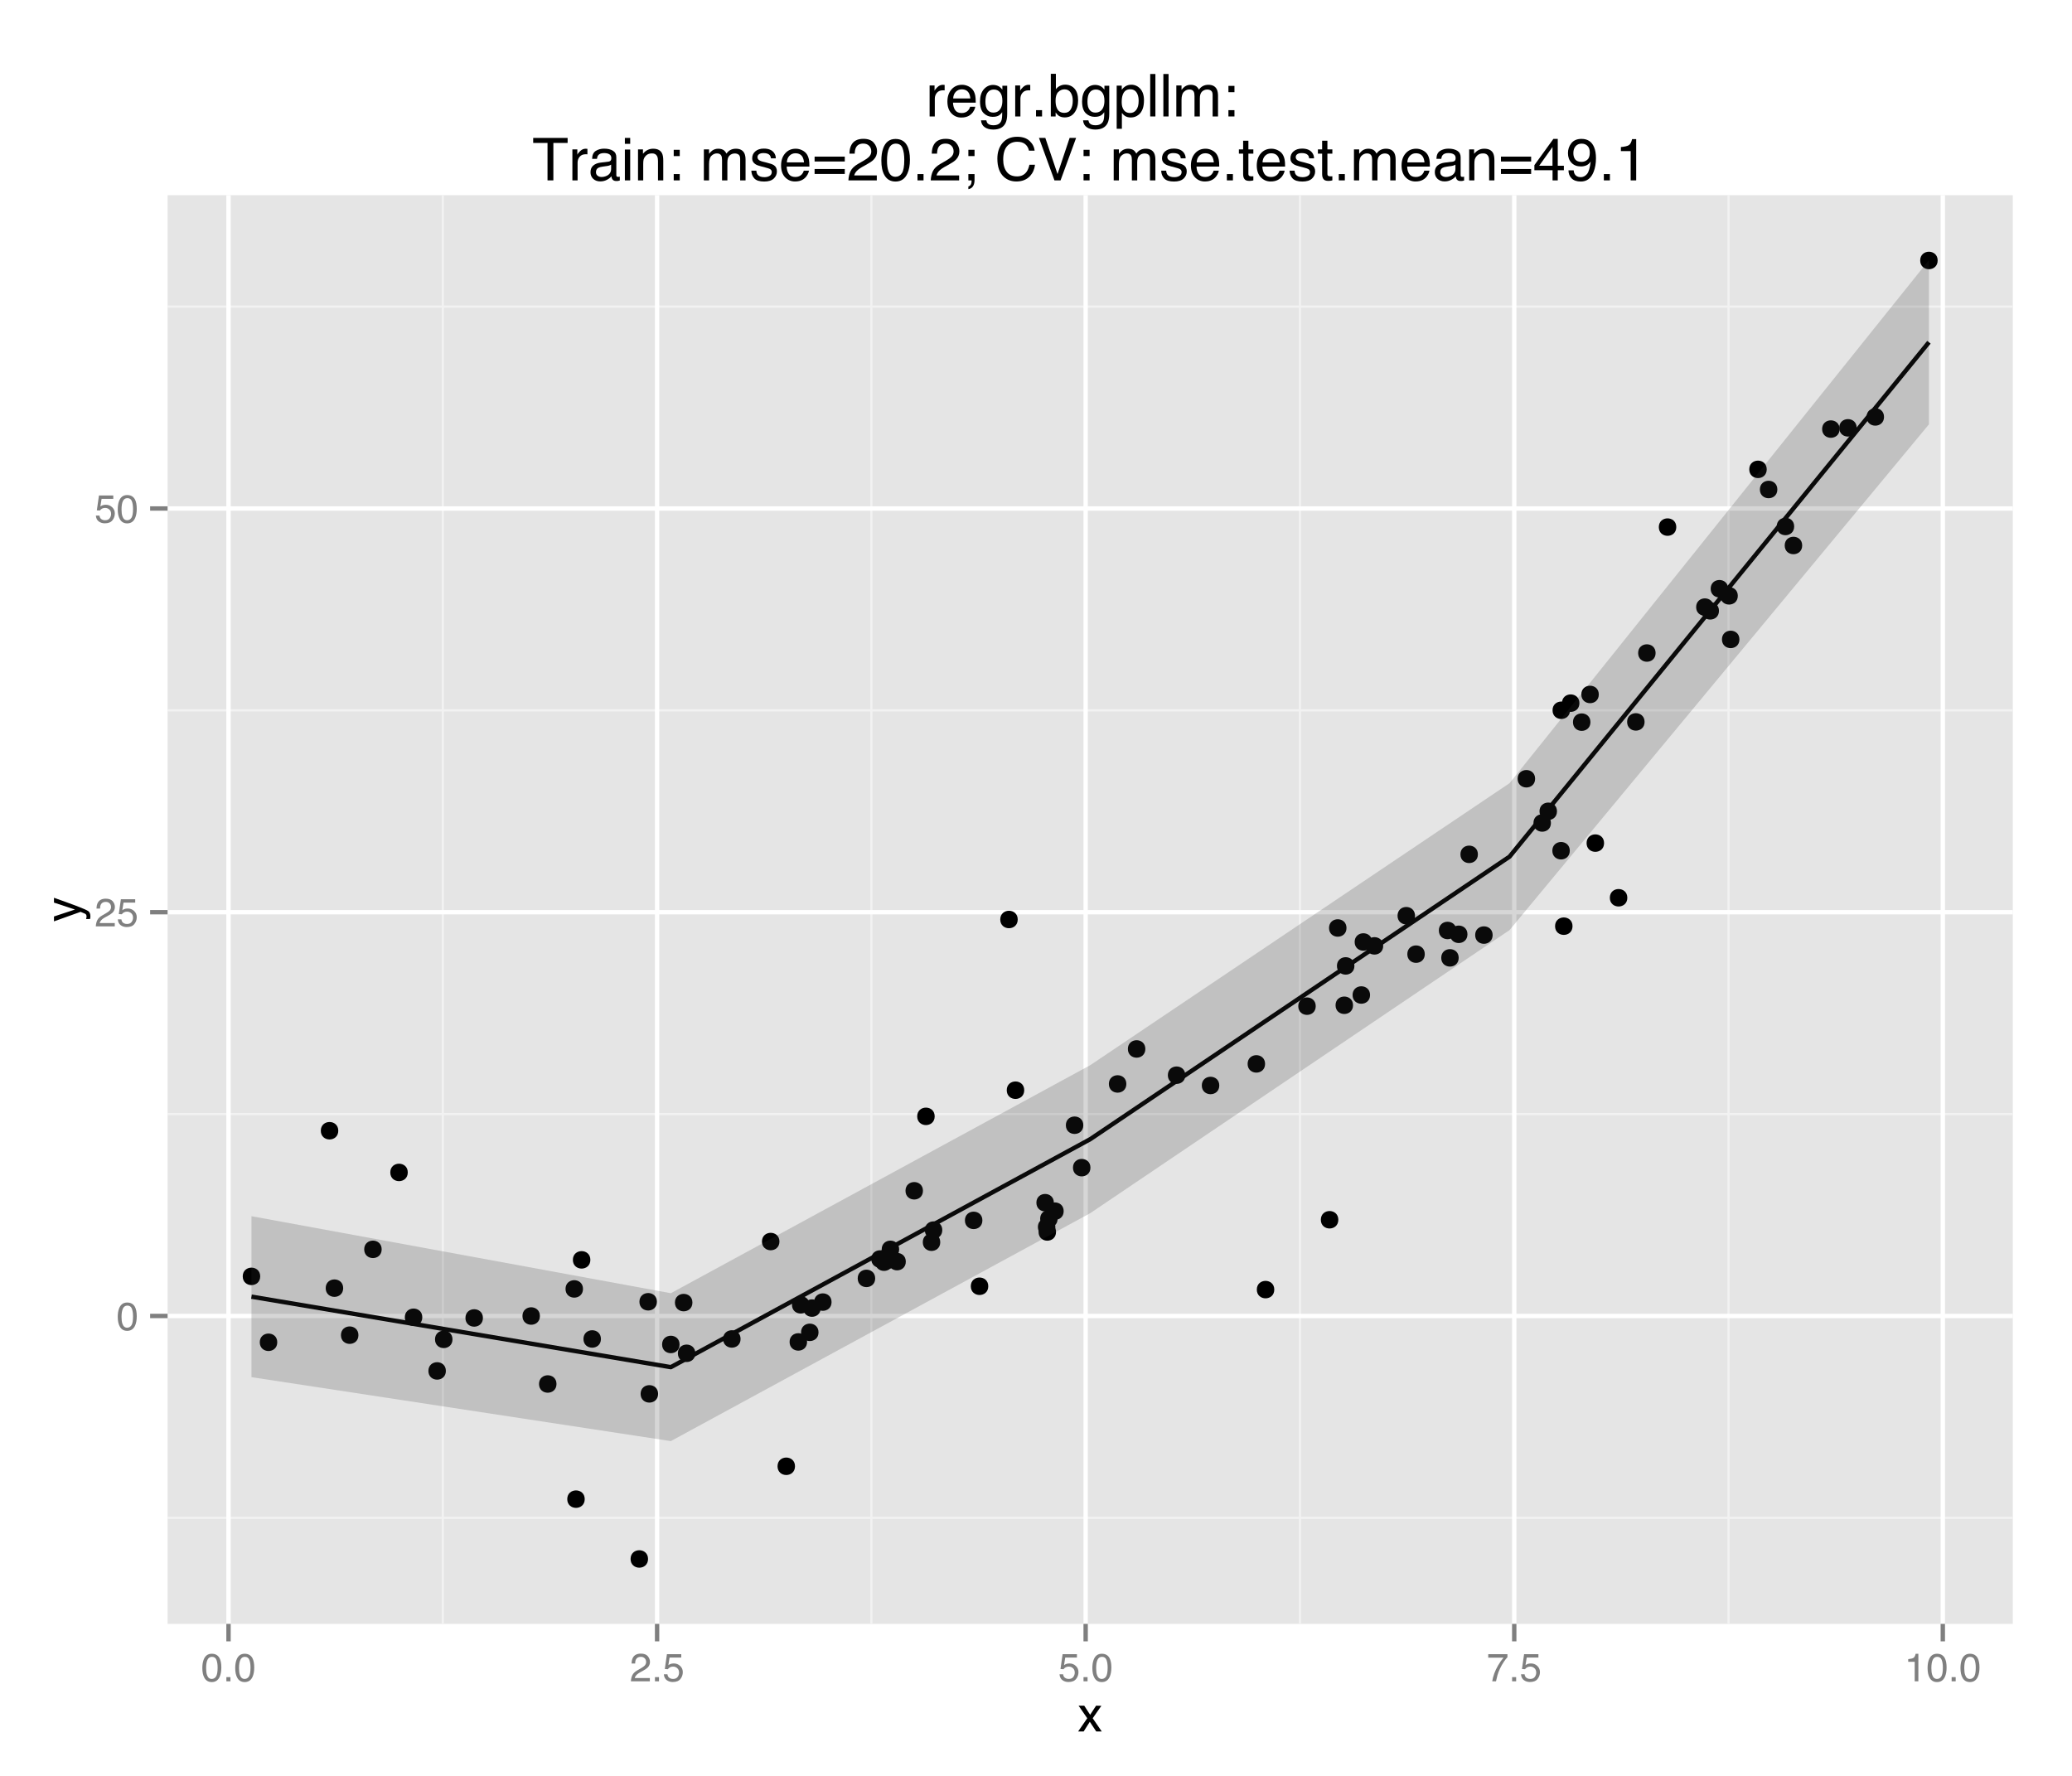 <?xml version="1.0" encoding="UTF-8"?>
<svg xmlns="http://www.w3.org/2000/svg" xmlns:xlink="http://www.w3.org/1999/xlink" width="504pt" height="432pt" viewBox="0 0 504 432" version="1.1">
<defs>
<g>
<symbol overflow="visible" id="glyph0-0">
<path style="stroke:none;" d="M 0.312 0 L 0.312 -6.875 L 5.766 -6.875 L 5.766 0 Z M 4.906 -0.859 L 4.906 -6.016 L 1.172 -6.016 L 1.172 -0.859 Z "/>
</symbol>
<symbol overflow="visible" id="glyph0-1">
<path style="stroke:none;" d="M 2.594 -6.703 C 3.457 -6.703 4.086 -6.348 4.484 -5.641 C 4.773 -5.086 4.922 -4.328 4.922 -3.359 C 4.922 -2.453 4.785 -1.695 4.516 -1.094 C 4.129 -0.238 3.488 0.188 2.594 0.188 C 1.781 0.188 1.18 -0.16 0.797 -0.859 C 0.461 -1.453 0.297 -2.238 0.297 -3.219 C 0.297 -3.977 0.395 -4.633 0.594 -5.188 C 0.957 -6.195 1.625 -6.703 2.594 -6.703 Z M 2.578 -0.578 C 3.016 -0.578 3.363 -0.77 3.625 -1.156 C 3.883 -1.551 4.016 -2.273 4.016 -3.328 C 4.016 -4.086 3.922 -4.711 3.734 -5.203 C 3.547 -5.703 3.18 -5.953 2.641 -5.953 C 2.148 -5.953 1.789 -5.719 1.562 -5.25 C 1.332 -4.781 1.219 -4.094 1.219 -3.188 C 1.219 -2.5 1.289 -1.945 1.438 -1.531 C 1.656 -0.895 2.035 -0.578 2.578 -0.578 Z "/>
</symbol>
<symbol overflow="visible" id="glyph0-2">
<path style="stroke:none;" d="M 0.297 0 C 0.328 -0.57 0.445 -1.07 0.656 -1.5 C 0.863 -1.938 1.27 -2.328 1.875 -2.672 L 2.766 -3.188 C 3.172 -3.426 3.457 -3.629 3.625 -3.797 C 3.875 -4.055 4 -4.352 4 -4.688 C 4 -5.07 3.879 -5.379 3.641 -5.609 C 3.41 -5.836 3.102 -5.953 2.719 -5.953 C 2.133 -5.953 1.734 -5.734 1.516 -5.297 C 1.398 -5.066 1.336 -4.742 1.328 -4.328 L 0.469 -4.328 C 0.477 -4.91 0.582 -5.383 0.781 -5.75 C 1.145 -6.406 1.789 -6.734 2.719 -6.734 C 3.488 -6.734 4.051 -6.523 4.406 -6.109 C 4.758 -5.691 4.938 -5.227 4.938 -4.719 C 4.938 -4.188 4.75 -3.727 4.375 -3.344 C 4.156 -3.125 3.758 -2.852 3.188 -2.531 L 2.547 -2.188 C 2.242 -2.02 2.004 -1.859 1.828 -1.703 C 1.516 -1.43 1.316 -1.129 1.234 -0.797 L 4.906 -0.797 L 4.906 0 Z "/>
</symbol>
<symbol overflow="visible" id="glyph0-3">
<path style="stroke:none;" d="M 1.188 -1.703 C 1.238 -1.223 1.461 -0.895 1.859 -0.719 C 2.055 -0.625 2.285 -0.578 2.547 -0.578 C 3.047 -0.578 3.414 -0.734 3.656 -1.047 C 3.895 -1.367 4.016 -1.723 4.016 -2.109 C 4.016 -2.578 3.867 -2.938 3.578 -3.188 C 3.297 -3.445 2.957 -3.578 2.562 -3.578 C 2.27 -3.578 2.02 -3.52 1.812 -3.406 C 1.602 -3.289 1.426 -3.133 1.281 -2.938 L 0.547 -2.984 L 1.062 -6.594 L 4.547 -6.594 L 4.547 -5.781 L 1.703 -5.781 L 1.406 -3.922 C 1.562 -4.035 1.711 -4.125 1.859 -4.188 C 2.109 -4.289 2.395 -4.344 2.719 -4.344 C 3.332 -4.344 3.852 -4.141 4.281 -3.734 C 4.707 -3.336 4.922 -2.836 4.922 -2.234 C 4.922 -1.598 4.723 -1.035 4.328 -0.547 C 3.941 -0.066 3.32 0.172 2.469 0.172 C 1.914 0.172 1.43 0.02 1.016 -0.281 C 0.598 -0.594 0.363 -1.066 0.312 -1.703 Z "/>
</symbol>
<symbol overflow="visible" id="glyph0-4">
<path style="stroke:none;" d="M 0.812 -1.016 L 1.797 -1.016 L 1.797 0 L 0.812 0 Z "/>
</symbol>
<symbol overflow="visible" id="glyph0-5">
<path style="stroke:none;" d="M 5.016 -6.594 L 5.016 -5.859 C 4.797 -5.648 4.508 -5.285 4.156 -4.766 C 3.801 -4.242 3.484 -3.688 3.203 -3.094 C 2.93 -2.508 2.727 -1.977 2.594 -1.5 C 2.5 -1.188 2.379 -0.688 2.234 0 L 1.312 0 C 1.52 -1.281 1.988 -2.555 2.719 -3.828 C 3.145 -4.566 3.594 -5.207 4.062 -5.75 L 0.344 -5.75 L 0.344 -6.594 Z "/>
</symbol>
<symbol overflow="visible" id="glyph0-6">
<path style="stroke:none;" d="M 0.922 -4.75 L 0.922 -5.391 C 1.523 -5.453 1.945 -5.551 2.188 -5.688 C 2.426 -5.832 2.609 -6.164 2.734 -6.688 L 3.391 -6.688 L 3.391 0 L 2.5 0 L 2.5 -4.75 Z "/>
</symbol>
<symbol overflow="visible" id="glyph1-0">
<path style="stroke:none;" d="M 0.391 0 L 0.391 -8.609 L 7.219 -8.609 L 7.219 0 Z M 6.141 -1.078 L 6.141 -7.531 L 1.469 -7.531 L 1.469 -1.078 Z "/>
</symbol>
<symbol overflow="visible" id="glyph1-1">
<path style="stroke:none;" d="M 0.172 -6.281 L 1.547 -6.281 L 2.984 -4.062 L 4.438 -6.281 L 5.719 -6.25 L 3.609 -3.219 L 5.812 0 L 4.469 0 L 2.906 -2.359 L 1.406 0 L 0.062 0 L 2.281 -3.219 Z "/>
</symbol>
<symbol overflow="visible" id="glyph2-0">
<path style="stroke:none;" d="M 0 -0.391 L -8.609 -0.391 L -8.609 -7.219 L 0 -7.219 Z M -1.078 -6.141 L -7.531 -6.141 L -7.531 -1.469 L -1.078 -1.469 Z "/>
</symbol>
<symbol overflow="visible" id="glyph2-1">
<path style="stroke:none;" d="M -6.281 -4.688 L -6.281 -5.859 C -5.875 -5.711 -4.953 -5.383 -3.516 -4.875 C -2.441 -4.488 -1.566 -4.164 -0.891 -3.906 C 0.711 -3.301 1.691 -2.875 2.047 -2.625 C 2.398 -2.375 2.578 -1.941 2.578 -1.328 C 2.578 -1.18 2.566 -1.066 2.547 -0.984 C 2.535 -0.91 2.516 -0.812 2.484 -0.688 L 1.531 -0.688 C 1.582 -0.875 1.613 -1.008 1.625 -1.094 C 1.633 -1.176 1.641 -1.25 1.641 -1.312 C 1.641 -1.5 1.609 -1.641 1.547 -1.734 C 1.484 -1.828 1.406 -1.906 1.312 -1.969 C 1.281 -1.988 1.117 -2.055 0.828 -2.172 C 0.535 -2.297 0.32 -2.383 0.188 -2.438 L -6.281 -0.125 L -6.281 -1.312 L -1.172 -3 Z M -6.422 -3 Z "/>
</symbol>
<symbol overflow="visible" id="glyph3-0">
<path style="stroke:none;" d="M 0.469 0 L 0.469 -10.328 L 8.672 -10.328 L 8.672 0 Z M 7.375 -1.297 L 7.375 -9.047 L 1.766 -9.047 L 1.766 -1.297 Z "/>
</symbol>
<symbol overflow="visible" id="glyph3-1">
<path style="stroke:none;" d="M 0.969 -7.531 L 2.172 -7.531 L 2.172 -6.234 C 2.266 -6.484 2.504 -6.789 2.891 -7.156 C 3.273 -7.52 3.719 -7.703 4.219 -7.703 C 4.238 -7.703 4.273 -7.695 4.328 -7.688 C 4.391 -7.688 4.488 -7.68 4.625 -7.672 L 4.625 -6.328 C 4.551 -6.348 4.484 -6.359 4.422 -6.359 C 4.359 -6.359 4.289 -6.359 4.219 -6.359 C 3.57 -6.359 3.078 -6.156 2.734 -5.75 C 2.398 -5.344 2.234 -4.867 2.234 -4.328 L 2.234 0 L 0.969 0 Z "/>
</symbol>
<symbol overflow="visible" id="glyph3-2">
<path style="stroke:none;" d="M 4.062 -7.703 C 4.602 -7.703 5.125 -7.578 5.625 -7.328 C 6.125 -7.078 6.504 -6.754 6.766 -6.359 C 7.016 -5.973 7.188 -5.523 7.281 -5.016 C 7.352 -4.672 7.391 -4.117 7.391 -3.359 L 1.859 -3.359 C 1.891 -2.598 2.07 -1.984 2.406 -1.516 C 2.738 -1.055 3.258 -0.828 3.969 -0.828 C 4.633 -0.828 5.164 -1.047 5.562 -1.484 C 5.781 -1.734 5.938 -2.023 6.031 -2.359 L 7.281 -2.359 C 7.25 -2.086 7.141 -1.781 6.953 -1.438 C 6.766 -1.094 6.555 -0.816 6.328 -0.609 C 5.941 -0.234 5.469 0.02 4.906 0.156 C 4.602 0.227 4.258 0.266 3.875 0.266 C 2.938 0.266 2.141 -0.07 1.484 -0.75 C 0.828 -1.438 0.5 -2.395 0.5 -3.625 C 0.5 -4.832 0.828 -5.812 1.484 -6.562 C 2.141 -7.32 3 -7.703 4.062 -7.703 Z M 6.078 -4.375 C 6.023 -4.914 5.906 -5.352 5.719 -5.688 C 5.375 -6.289 4.797 -6.594 3.984 -6.594 C 3.398 -6.594 2.91 -6.383 2.516 -5.969 C 2.129 -5.551 1.926 -5.02 1.906 -4.375 Z M 3.953 -7.719 Z "/>
</symbol>
<symbol overflow="visible" id="glyph3-3">
<path style="stroke:none;" d="M 3.594 -7.672 C 4.176 -7.672 4.691 -7.523 5.141 -7.234 C 5.379 -7.066 5.617 -6.828 5.859 -6.516 L 5.859 -7.469 L 7.031 -7.469 L 7.031 -0.609 C 7.031 0.348 6.891 1.102 6.609 1.656 C 6.086 2.676 5.098 3.188 3.641 3.188 C 2.828 3.188 2.145 3.004 1.594 2.641 C 1.039 2.273 0.727 1.707 0.656 0.938 L 1.953 0.938 C 2.016 1.27 2.133 1.531 2.312 1.719 C 2.602 2 3.055 2.141 3.672 2.141 C 4.641 2.141 5.273 1.797 5.578 1.109 C 5.754 0.703 5.832 -0.016 5.812 -1.047 C 5.562 -0.66 5.258 -0.375 4.906 -0.188 C 4.551 0 4.078 0.094 3.484 0.094 C 2.672 0.094 1.957 -0.191 1.344 -0.766 C 0.727 -1.348 0.422 -2.312 0.422 -3.656 C 0.422 -4.914 0.727 -5.898 1.344 -6.609 C 1.969 -7.316 2.719 -7.672 3.594 -7.672 Z M 5.859 -3.797 C 5.859 -4.734 5.664 -5.426 5.281 -5.875 C 4.906 -6.32 4.414 -6.547 3.812 -6.547 C 2.926 -6.547 2.316 -6.129 1.984 -5.297 C 1.816 -4.848 1.734 -4.266 1.734 -3.547 C 1.734 -2.691 1.906 -2.039 2.25 -1.594 C 2.594 -1.156 3.055 -0.938 3.641 -0.938 C 4.547 -0.938 5.188 -1.348 5.562 -2.172 C 5.758 -2.641 5.859 -3.18 5.859 -3.797 Z M 3.734 -7.719 Z "/>
</symbol>
<symbol overflow="visible" id="glyph3-4">
<path style="stroke:none;" d="M 1.234 -1.531 L 2.703 -1.531 L 2.703 0 L 1.234 0 Z "/>
</symbol>
<symbol overflow="visible" id="glyph3-5">
<path style="stroke:none;" d="M 0.828 -10.375 L 2.062 -10.375 L 2.062 -6.625 C 2.332 -6.977 2.66 -7.25 3.047 -7.438 C 3.43 -7.633 3.852 -7.734 4.312 -7.734 C 5.25 -7.734 6.008 -7.41 6.594 -6.766 C 7.176 -6.117 7.469 -5.164 7.469 -3.906 C 7.469 -2.719 7.176 -1.727 6.594 -0.938 C 6.02 -0.156 5.223 0.234 4.203 0.234 C 3.629 0.234 3.145 0.098 2.75 -0.172 C 2.52 -0.336 2.27 -0.602 2 -0.969 L 2 0 L 0.828 0 Z M 4.125 -0.875 C 4.812 -0.875 5.32 -1.145 5.656 -1.688 C 6 -2.238 6.172 -2.957 6.172 -3.844 C 6.172 -4.633 6 -5.289 5.656 -5.812 C 5.32 -6.332 4.82 -6.594 4.156 -6.594 C 3.582 -6.594 3.078 -6.379 2.641 -5.953 C 2.203 -5.523 1.984 -4.82 1.984 -3.844 C 1.984 -3.133 2.078 -2.562 2.266 -2.125 C 2.586 -1.289 3.207 -0.875 4.125 -0.875 Z "/>
</symbol>
<symbol overflow="visible" id="glyph3-6">
<path style="stroke:none;" d="M 4.109 -0.844 C 4.703 -0.844 5.191 -1.086 5.578 -1.578 C 5.973 -2.078 6.172 -2.82 6.172 -3.812 C 6.172 -4.414 6.082 -4.93 5.906 -5.359 C 5.582 -6.191 4.984 -6.609 4.109 -6.609 C 3.234 -6.609 2.633 -6.172 2.312 -5.297 C 2.133 -4.828 2.047 -4.227 2.047 -3.5 C 2.047 -2.914 2.133 -2.422 2.312 -2.016 C 2.633 -1.234 3.234 -0.844 4.109 -0.844 Z M 0.828 -7.5 L 2.062 -7.5 L 2.062 -6.5 C 2.312 -6.844 2.586 -7.109 2.891 -7.297 C 3.316 -7.578 3.816 -7.719 4.391 -7.719 C 5.242 -7.719 5.969 -7.391 6.562 -6.734 C 7.164 -6.078 7.469 -5.145 7.469 -3.938 C 7.469 -2.289 7.035 -1.117 6.172 -0.422 C 5.629 0.023 5 0.25 4.281 0.25 C 3.707 0.25 3.227 0.125 2.844 -0.125 C 2.625 -0.258 2.375 -0.5 2.094 -0.844 L 2.094 3 L 0.828 3 Z "/>
</symbol>
<symbol overflow="visible" id="glyph3-7">
<path style="stroke:none;" d="M 0.969 -10.328 L 2.234 -10.328 L 2.234 0 L 0.969 0 Z "/>
</symbol>
<symbol overflow="visible" id="glyph3-8">
<path style="stroke:none;" d="M 0.922 -7.531 L 2.188 -7.531 L 2.188 -6.469 C 2.477 -6.832 2.75 -7.102 3 -7.281 C 3.414 -7.562 3.891 -7.703 4.422 -7.703 C 5.016 -7.703 5.492 -7.555 5.859 -7.266 C 6.066 -7.086 6.254 -6.836 6.422 -6.516 C 6.703 -6.922 7.031 -7.219 7.406 -7.406 C 7.789 -7.602 8.223 -7.703 8.703 -7.703 C 9.711 -7.703 10.398 -7.336 10.766 -6.609 C 10.961 -6.211 11.062 -5.68 11.062 -5.016 L 11.062 0 L 9.75 0 L 9.75 -5.234 C 9.75 -5.734 9.625 -6.078 9.375 -6.266 C 9.125 -6.453 8.816 -6.547 8.453 -6.547 C 7.953 -6.547 7.523 -6.379 7.172 -6.047 C 6.816 -5.711 6.641 -5.156 6.641 -4.375 L 6.641 0 L 5.344 0 L 5.344 -4.922 C 5.344 -5.43 5.281 -5.801 5.156 -6.031 C 4.969 -6.383 4.613 -6.562 4.094 -6.562 C 3.613 -6.562 3.176 -6.375 2.781 -6 C 2.383 -5.633 2.188 -4.969 2.188 -4 L 2.188 0 L 0.922 0 Z "/>
</symbol>
<symbol overflow="visible" id="glyph3-9">
<path style="stroke:none;" d="M 1.594 -7.438 L 3.062 -7.438 L 3.062 -5.906 L 1.594 -5.906 Z M 1.594 -1.531 L 3.062 -1.531 L 3.062 0 L 1.594 0 Z "/>
</symbol>
<symbol overflow="visible" id="glyph3-10">
<path style="stroke:none;" d=""/>
</symbol>
<symbol overflow="visible" id="glyph3-11">
<path style="stroke:none;" d="M 8.609 -10.328 L 8.609 -9.109 L 5.141 -9.109 L 5.141 0 L 3.719 0 L 3.719 -9.109 L 0.234 -9.109 L 0.234 -10.328 Z "/>
</symbol>
<symbol overflow="visible" id="glyph3-12">
<path style="stroke:none;" d="M 1.906 -2 C 1.906 -1.633 2.035 -1.348 2.297 -1.141 C 2.566 -0.93 2.883 -0.828 3.25 -0.828 C 3.695 -0.828 4.129 -0.926 4.547 -1.125 C 5.242 -1.469 5.594 -2.031 5.594 -2.812 L 5.594 -3.828 C 5.438 -3.734 5.238 -3.648 5 -3.578 C 4.758 -3.516 4.52 -3.473 4.281 -3.453 L 3.516 -3.344 C 3.055 -3.281 2.711 -3.188 2.484 -3.062 C 2.098 -2.844 1.906 -2.488 1.906 -2 Z M 4.969 -4.562 C 5.258 -4.602 5.453 -4.727 5.547 -4.938 C 5.609 -5.039 5.641 -5.203 5.641 -5.422 C 5.641 -5.848 5.484 -6.156 5.172 -6.344 C 4.867 -6.539 4.43 -6.641 3.859 -6.641 C 3.191 -6.641 2.723 -6.461 2.453 -6.109 C 2.297 -5.91 2.191 -5.617 2.141 -5.234 L 0.969 -5.234 C 0.988 -6.16 1.285 -6.805 1.859 -7.172 C 2.441 -7.535 3.117 -7.719 3.891 -7.719 C 4.773 -7.719 5.492 -7.547 6.047 -7.203 C 6.586 -6.867 6.859 -6.348 6.859 -5.641 L 6.859 -1.297 C 6.859 -1.16 6.883 -1.051 6.938 -0.969 C 7 -0.895 7.113 -0.859 7.281 -0.859 C 7.344 -0.859 7.406 -0.859 7.469 -0.859 C 7.539 -0.867 7.617 -0.883 7.703 -0.906 L 7.703 0.031 C 7.504 0.094 7.352 0.129 7.25 0.141 C 7.145 0.148 7.004 0.156 6.828 0.156 C 6.391 0.156 6.07 0.004 5.875 -0.297 C 5.77 -0.461 5.695 -0.695 5.656 -1 C 5.406 -0.664 5.035 -0.375 4.547 -0.125 C 4.066 0.125 3.535 0.25 2.953 0.25 C 2.254 0.25 1.68 0.039 1.234 -0.375 C 0.797 -0.801 0.578 -1.336 0.578 -1.984 C 0.578 -2.68 0.797 -3.219 1.234 -3.594 C 1.672 -3.977 2.242 -4.219 2.953 -4.312 Z M 3.922 -7.719 Z "/>
</symbol>
<symbol overflow="visible" id="glyph3-13">
<path style="stroke:none;" d="M 0.922 -7.5 L 2.219 -7.5 L 2.219 0 L 0.922 0 Z M 0.922 -10.328 L 2.219 -10.328 L 2.219 -8.891 L 0.922 -8.891 Z "/>
</symbol>
<symbol overflow="visible" id="glyph3-14">
<path style="stroke:none;" d="M 0.922 -7.531 L 2.125 -7.531 L 2.125 -6.469 C 2.488 -6.906 2.867 -7.219 3.266 -7.406 C 3.66 -7.602 4.102 -7.703 4.594 -7.703 C 5.664 -7.703 6.391 -7.328 6.766 -6.578 C 6.961 -6.172 7.062 -5.586 7.062 -4.828 L 7.062 0 L 5.781 0 L 5.781 -4.75 C 5.781 -5.207 5.711 -5.578 5.578 -5.859 C 5.348 -6.328 4.941 -6.562 4.359 -6.562 C 4.055 -6.562 3.805 -6.531 3.609 -6.469 C 3.266 -6.363 2.961 -6.16 2.703 -5.859 C 2.492 -5.609 2.352 -5.348 2.281 -5.078 C 2.219 -4.816 2.188 -4.441 2.188 -3.953 L 2.188 0 L 0.922 0 Z M 3.906 -7.719 Z "/>
</symbol>
<symbol overflow="visible" id="glyph3-15">
<path style="stroke:none;" d="M 1.688 -2.359 C 1.719 -1.941 1.82 -1.617 2 -1.391 C 2.312 -0.984 2.863 -0.781 3.656 -0.781 C 4.125 -0.781 4.535 -0.879 4.891 -1.078 C 5.254 -1.285 5.438 -1.602 5.438 -2.031 C 5.438 -2.352 5.289 -2.598 5 -2.766 C 4.82 -2.867 4.461 -2.988 3.922 -3.125 L 2.906 -3.391 C 2.27 -3.547 1.797 -3.723 1.484 -3.922 C 0.941 -4.266 0.672 -4.738 0.672 -5.344 C 0.672 -6.051 0.926 -6.625 1.438 -7.062 C 1.957 -7.508 2.648 -7.734 3.516 -7.734 C 4.648 -7.734 5.469 -7.398 5.969 -6.734 C 6.281 -6.305 6.43 -5.848 6.422 -5.359 L 5.234 -5.359 C 5.211 -5.648 5.113 -5.91 4.938 -6.141 C 4.645 -6.473 4.141 -6.641 3.422 -6.641 C 2.941 -6.641 2.578 -6.547 2.328 -6.359 C 2.086 -6.18 1.969 -5.945 1.969 -5.656 C 1.969 -5.32 2.129 -5.055 2.453 -4.859 C 2.641 -4.742 2.914 -4.641 3.281 -4.547 L 4.109 -4.344 C 5.023 -4.125 5.633 -3.91 5.938 -3.703 C 6.438 -3.379 6.688 -2.875 6.688 -2.188 C 6.688 -1.508 6.43 -0.926 5.922 -0.438 C 5.41 0.039 4.633 0.281 3.594 0.281 C 2.469 0.281 1.672 0.031 1.203 -0.469 C 0.742 -0.977 0.5 -1.609 0.469 -2.359 Z M 3.547 -7.719 Z "/>
</symbol>
<symbol overflow="visible" id="glyph3-16">
<path style="stroke:none;" d="M 7.984 -5.781 L 7.984 -4.594 L 0.641 -4.594 L 0.641 -5.781 Z M 7.984 -2.766 L 7.984 -1.562 L 0.641 -1.562 L 0.641 -2.766 Z "/>
</symbol>
<symbol overflow="visible" id="glyph3-17">
<path style="stroke:none;" d="M 0.453 0 C 0.492 -0.863 0.672 -1.617 0.984 -2.266 C 1.297 -2.91 1.906 -3.492 2.812 -4.016 L 4.172 -4.797 C 4.773 -5.148 5.195 -5.453 5.438 -5.703 C 5.82 -6.086 6.016 -6.531 6.016 -7.031 C 6.016 -7.613 5.836 -8.078 5.484 -8.422 C 5.129 -8.773 4.66 -8.953 4.078 -8.953 C 3.211 -8.953 2.613 -8.625 2.281 -7.969 C 2.102 -7.613 2.004 -7.125 1.984 -6.5 L 0.703 -6.5 C 0.711 -7.375 0.875 -8.086 1.188 -8.641 C 1.727 -9.617 2.695 -10.109 4.094 -10.109 C 5.238 -10.109 6.078 -9.797 6.609 -9.172 C 7.148 -8.547 7.422 -7.852 7.422 -7.094 C 7.422 -6.281 7.133 -5.586 6.562 -5.016 C 6.238 -4.68 5.648 -4.281 4.797 -3.812 L 3.828 -3.281 C 3.367 -3.02 3.008 -2.773 2.75 -2.547 C 2.281 -2.141 1.984 -1.691 1.859 -1.203 L 7.359 -1.203 L 7.359 0 Z "/>
</symbol>
<symbol overflow="visible" id="glyph3-18">
<path style="stroke:none;" d="M 3.891 -10.078 C 5.203 -10.078 6.145 -9.539 6.719 -8.469 C 7.176 -7.633 7.406 -6.492 7.406 -5.047 C 7.406 -3.68 7.195 -2.551 6.781 -1.656 C 6.195 -0.363 5.234 0.281 3.891 0.281 C 2.68 0.281 1.781 -0.242 1.188 -1.297 C 0.695 -2.172 0.453 -3.348 0.453 -4.828 C 0.453 -5.973 0.598 -6.957 0.891 -7.781 C 1.441 -9.312 2.441 -10.078 3.891 -10.078 Z M 3.891 -0.875 C 4.547 -0.875 5.066 -1.164 5.453 -1.75 C 5.836 -2.332 6.031 -3.414 6.031 -5 C 6.031 -6.145 5.891 -7.086 5.609 -7.828 C 5.328 -8.566 4.781 -8.938 3.969 -8.938 C 3.227 -8.938 2.688 -8.582 2.344 -7.875 C 2 -7.176 1.828 -6.145 1.828 -4.781 C 1.828 -3.758 1.938 -2.938 2.156 -2.312 C 2.488 -1.352 3.066 -0.875 3.891 -0.875 Z "/>
</symbol>
<symbol overflow="visible" id="glyph3-19">
<path style="stroke:none;" d="M 1.594 1.469 C 1.926 1.406 2.156 1.188 2.281 0.812 C 2.344 0.613 2.375 0.398 2.375 0.172 C 2.375 0.148 2.375 0.129 2.375 0.109 C 2.375 0.086 2.367 0.051 2.359 0 L 1.594 0 L 1.594 -1.531 L 3.094 -1.531 L 3.094 -0.109 C 3.094 0.391 3.02 0.805 2.875 1.141 C 2.633 1.703 2.207 2.035 1.594 2.141 Z M 1.594 -7.438 L 3.094 -7.438 L 3.094 -5.906 L 1.594 -5.906 Z "/>
</symbol>
<symbol overflow="visible" id="glyph3-20">
<path style="stroke:none;" d="M 5.453 -10.609 C 6.766 -10.609 7.781 -10.266 8.5 -9.578 C 9.219 -8.891 9.617 -8.109 9.703 -7.234 L 8.328 -7.234 C 8.18 -7.898 7.875 -8.426 7.406 -8.812 C 6.945 -9.195 6.301 -9.391 5.469 -9.391 C 4.445 -9.391 3.625 -9.031 3 -8.312 C 2.375 -7.602 2.062 -6.508 2.062 -5.031 C 2.062 -3.82 2.344 -2.844 2.906 -2.094 C 3.469 -1.344 4.312 -0.969 5.438 -0.969 C 6.469 -0.969 7.254 -1.363 7.797 -2.156 C 8.078 -2.57 8.289 -3.117 8.438 -3.797 L 9.797 -3.797 C 9.672 -2.711 9.27 -1.801 8.594 -1.062 C 7.77 -0.176 6.66 0.266 5.266 0.266 C 4.066 0.266 3.062 -0.098 2.25 -0.828 C 1.176 -1.785 0.641 -3.27 0.641 -5.281 C 0.641 -6.801 1.039 -8.051 1.844 -9.031 C 2.719 -10.082 3.922 -10.609 5.453 -10.609 Z M 5.172 -10.609 Z "/>
</symbol>
<symbol overflow="visible" id="glyph3-21">
<path style="stroke:none;" d="M 1.906 -10.328 L 4.875 -1.531 L 7.812 -10.328 L 9.391 -10.328 L 5.609 0 L 4.125 0 L 0.359 -10.328 Z "/>
</symbol>
<symbol overflow="visible" id="glyph3-22">
<path style="stroke:none;" d="M 1.188 -9.641 L 2.469 -9.641 L 2.469 -7.531 L 3.672 -7.531 L 3.672 -6.5 L 2.469 -6.5 L 2.469 -1.578 C 2.469 -1.316 2.555 -1.145 2.734 -1.062 C 2.828 -1.008 2.988 -0.984 3.219 -0.984 C 3.281 -0.984 3.348 -0.984 3.422 -0.984 C 3.492 -0.984 3.578 -0.988 3.672 -1 L 3.672 0 C 3.523 0.039 3.367 0.07 3.203 0.094 C 3.047 0.113 2.879 0.125 2.703 0.125 C 2.109 0.125 1.707 -0.023 1.5 -0.328 C 1.289 -0.629 1.188 -1.023 1.188 -1.516 L 1.188 -6.5 L 0.156 -6.5 L 0.156 -7.531 L 1.188 -7.531 Z "/>
</symbol>
<symbol overflow="visible" id="glyph3-23">
<path style="stroke:none;" d="M 4.766 -3.562 L 4.766 -8.125 L 1.531 -3.562 Z M 4.781 0 L 4.781 -2.469 L 0.359 -2.469 L 0.359 -3.703 L 4.984 -10.094 L 6.047 -10.094 L 6.047 -3.562 L 7.531 -3.562 L 7.531 -2.469 L 6.047 -2.469 L 6.047 0 Z "/>
</symbol>
<symbol overflow="visible" id="glyph3-24">
<path style="stroke:none;" d="M 1.906 -2.438 C 1.945 -1.738 2.219 -1.254 2.719 -0.984 C 2.977 -0.848 3.27 -0.781 3.594 -0.781 C 4.195 -0.781 4.711 -1.031 5.141 -1.531 C 5.566 -2.031 5.867 -3.051 6.047 -4.594 C 5.766 -4.156 5.414 -3.844 5 -3.656 C 4.582 -3.477 4.141 -3.391 3.672 -3.391 C 2.691 -3.391 1.922 -3.691 1.359 -4.297 C 0.797 -4.898 0.516 -5.68 0.516 -6.641 C 0.516 -7.547 0.789 -8.348 1.344 -9.047 C 1.906 -9.742 2.727 -10.094 3.812 -10.094 C 5.281 -10.094 6.297 -9.43 6.859 -8.109 C 7.172 -7.379 7.328 -6.469 7.328 -5.375 C 7.328 -4.145 7.141 -3.051 6.766 -2.094 C 6.148 -0.508 5.109 0.281 3.641 0.281 C 2.66 0.281 1.914 0.023 1.406 -0.484 C 0.895 -1.004 0.641 -1.656 0.641 -2.438 Z M 3.828 -4.5 C 4.336 -4.5 4.797 -4.664 5.203 -5 C 5.617 -5.332 5.828 -5.91 5.828 -6.734 C 5.828 -7.473 5.641 -8.023 5.266 -8.391 C 4.898 -8.754 4.426 -8.938 3.844 -8.938 C 3.227 -8.938 2.738 -8.727 2.375 -8.312 C 2.008 -7.895 1.828 -7.336 1.828 -6.641 C 1.828 -5.984 1.984 -5.461 2.297 -5.078 C 2.617 -4.691 3.129 -4.5 3.828 -4.5 Z "/>
</symbol>
<symbol overflow="visible" id="glyph3-25">
<path style="stroke:none;" d="M 1.375 -7.125 L 1.375 -8.109 C 2.289 -8.191 2.926 -8.336 3.281 -8.547 C 3.645 -8.754 3.914 -9.25 4.094 -10.031 L 5.094 -10.031 L 5.094 0 L 3.75 0 L 3.75 -7.125 Z "/>
</symbol>
</g>
<clipPath id="clip1">
  <path d="M 40.766 47.48 L 490 47.48 L 490 396 L 40.766 396 Z "/>
</clipPath>
<clipPath id="clip2">
  <path d="M 40.766 368 L 490 368 L 490 370 L 40.766 370 Z "/>
</clipPath>
<clipPath id="clip3">
  <path d="M 40.766 270 L 490 270 L 490 272 L 40.766 272 Z "/>
</clipPath>
<clipPath id="clip4">
  <path d="M 40.766 172 L 490 172 L 490 174 L 40.766 174 Z "/>
</clipPath>
<clipPath id="clip5">
  <path d="M 40.766 74 L 490 74 L 490 75 L 40.766 75 Z "/>
</clipPath>
<clipPath id="clip6">
  <path d="M 107 47.48 L 108 47.48 L 108 396 L 107 396 Z "/>
</clipPath>
<clipPath id="clip7">
  <path d="M 211 47.48 L 213 47.48 L 213 396 L 211 396 Z "/>
</clipPath>
<clipPath id="clip8">
  <path d="M 315 47.48 L 317 47.48 L 317 396 L 315 396 Z "/>
</clipPath>
<clipPath id="clip9">
  <path d="M 420 47.48 L 421 47.48 L 421 396 L 420 396 Z "/>
</clipPath>
<clipPath id="clip10">
  <path d="M 40.766 319 L 490.598 319 L 490.598 321 L 40.766 321 Z "/>
</clipPath>
<clipPath id="clip11">
  <path d="M 40.766 221 L 490.598 221 L 490.598 223 L 40.766 223 Z "/>
</clipPath>
<clipPath id="clip12">
  <path d="M 40.766 123 L 490.598 123 L 490.598 125 L 40.766 125 Z "/>
</clipPath>
<clipPath id="clip13">
  <path d="M 55 47.48 L 57 47.48 L 57 396 L 55 396 Z "/>
</clipPath>
<clipPath id="clip14">
  <path d="M 159 47.48 L 161 47.48 L 161 396 L 159 396 Z "/>
</clipPath>
<clipPath id="clip15">
  <path d="M 263 47.48 L 265 47.48 L 265 396 L 263 396 Z "/>
</clipPath>
<clipPath id="clip16">
  <path d="M 367 47.48 L 369 47.48 L 369 396 L 367 396 Z "/>
</clipPath>
<clipPath id="clip17">
  <path d="M 472 47.48 L 474 47.48 L 474 396 L 472 396 Z "/>
</clipPath>
</defs>
<g id="surface11">
<rect x="0" y="0" width="504" height="432" style="fill:rgb(100%,100%,100%);fill-opacity:1;stroke:none;"/>
<rect x="0" y="0" width="504" height="432" style="fill:rgb(100%,100%,100%);fill-opacity:1;stroke:none;"/>
<path style="fill:none;stroke-width:1.063;stroke-linecap:round;stroke-linejoin:round;stroke:rgb(100%,100%,100%);stroke-opacity:1;stroke-miterlimit:10;" d="M 0 432 L 504 432 L 504 0 L 0 0 Z "/>
<g clip-path="url(#clip1)" clip-rule="nonzero">
<path style=" stroke:none;fill-rule:nonzero;fill:rgb(89.804%,89.804%,89.804%);fill-opacity:1;" d="M 40.766 395.027 L 489.598 395.027 L 489.598 47.477 L 40.766 47.477 Z "/>
</g>
<g clip-path="url(#clip2)" clip-rule="nonzero">
<path style="fill:none;stroke-width:0.531;stroke-linecap:butt;stroke-linejoin:round;stroke:rgb(94.902%,94.902%,94.902%);stroke-opacity:1;stroke-miterlimit:10;" d="M 40.766 369.227 L 489.602 369.227 "/>
</g>
<g clip-path="url(#clip3)" clip-rule="nonzero">
<path style="fill:none;stroke-width:0.531;stroke-linecap:butt;stroke-linejoin:round;stroke:rgb(94.902%,94.902%,94.902%);stroke-opacity:1;stroke-miterlimit:10;" d="M 40.766 271.012 L 489.602 271.012 "/>
</g>
<g clip-path="url(#clip4)" clip-rule="nonzero">
<path style="fill:none;stroke-width:0.531;stroke-linecap:butt;stroke-linejoin:round;stroke:rgb(94.902%,94.902%,94.902%);stroke-opacity:1;stroke-miterlimit:10;" d="M 40.766 172.797 L 489.602 172.797 "/>
</g>
<g clip-path="url(#clip5)" clip-rule="nonzero">
<path style="fill:none;stroke-width:0.531;stroke-linecap:butt;stroke-linejoin:round;stroke:rgb(94.902%,94.902%,94.902%);stroke-opacity:1;stroke-miterlimit:10;" d="M 40.766 74.586 L 489.602 74.586 "/>
</g>
<g clip-path="url(#clip6)" clip-rule="nonzero">
<path style="fill:none;stroke-width:0.531;stroke-linecap:butt;stroke-linejoin:round;stroke:rgb(94.902%,94.902%,94.902%);stroke-opacity:1;stroke-miterlimit:10;" d="M 107.707 395.027 L 107.707 47.48 "/>
</g>
<g clip-path="url(#clip7)" clip-rule="nonzero">
<path style="fill:none;stroke-width:0.531;stroke-linecap:butt;stroke-linejoin:round;stroke:rgb(94.902%,94.902%,94.902%);stroke-opacity:1;stroke-miterlimit:10;" d="M 211.957 395.027 L 211.957 47.48 "/>
</g>
<g clip-path="url(#clip8)" clip-rule="nonzero">
<path style="fill:none;stroke-width:0.531;stroke-linecap:butt;stroke-linejoin:round;stroke:rgb(94.902%,94.902%,94.902%);stroke-opacity:1;stroke-miterlimit:10;" d="M 316.203 395.027 L 316.203 47.48 "/>
</g>
<g clip-path="url(#clip9)" clip-rule="nonzero">
<path style="fill:none;stroke-width:0.531;stroke-linecap:butt;stroke-linejoin:round;stroke:rgb(94.902%,94.902%,94.902%);stroke-opacity:1;stroke-miterlimit:10;" d="M 420.449 395.027 L 420.449 47.48 "/>
</g>
<g clip-path="url(#clip10)" clip-rule="nonzero">
<path style="fill:none;stroke-width:1.063;stroke-linecap:butt;stroke-linejoin:round;stroke:rgb(100%,100%,100%);stroke-opacity:1;stroke-miterlimit:10;" d="M 40.766 320.117 L 489.602 320.117 "/>
</g>
<g clip-path="url(#clip11)" clip-rule="nonzero">
<path style="fill:none;stroke-width:1.063;stroke-linecap:butt;stroke-linejoin:round;stroke:rgb(100%,100%,100%);stroke-opacity:1;stroke-miterlimit:10;" d="M 40.766 221.906 L 489.602 221.906 "/>
</g>
<g clip-path="url(#clip12)" clip-rule="nonzero">
<path style="fill:none;stroke-width:1.063;stroke-linecap:butt;stroke-linejoin:round;stroke:rgb(100%,100%,100%);stroke-opacity:1;stroke-miterlimit:10;" d="M 40.766 123.691 L 489.602 123.691 "/>
</g>
<g clip-path="url(#clip13)" clip-rule="nonzero">
<path style="fill:none;stroke-width:1.063;stroke-linecap:butt;stroke-linejoin:round;stroke:rgb(100%,100%,100%);stroke-opacity:1;stroke-miterlimit:10;" d="M 55.586 395.027 L 55.586 47.48 "/>
</g>
<g clip-path="url(#clip14)" clip-rule="nonzero">
<path style="fill:none;stroke-width:1.063;stroke-linecap:butt;stroke-linejoin:round;stroke:rgb(100%,100%,100%);stroke-opacity:1;stroke-miterlimit:10;" d="M 159.832 395.027 L 159.832 47.48 "/>
</g>
<g clip-path="url(#clip15)" clip-rule="nonzero">
<path style="fill:none;stroke-width:1.063;stroke-linecap:butt;stroke-linejoin:round;stroke:rgb(100%,100%,100%);stroke-opacity:1;stroke-miterlimit:10;" d="M 264.078 395.027 L 264.078 47.48 "/>
</g>
<g clip-path="url(#clip16)" clip-rule="nonzero">
<path style="fill:none;stroke-width:1.063;stroke-linecap:butt;stroke-linejoin:round;stroke:rgb(100%,100%,100%);stroke-opacity:1;stroke-miterlimit:10;" d="M 368.328 395.027 L 368.328 47.48 "/>
</g>
<g clip-path="url(#clip17)" clip-rule="nonzero">
<path style="fill:none;stroke-width:1.063;stroke-linecap:butt;stroke-linejoin:round;stroke:rgb(100%,100%,100%);stroke-opacity:1;stroke-miterlimit:10;" d="M 472.574 395.027 L 472.574 47.48 "/>
</g>
<path style=" stroke:none;fill-rule:nonzero;fill:rgb(0%,0%,0%);fill-opacity:1;" d="M 168.426 316.867 C 168.426 319.703 164.172 319.703 164.172 316.867 C 164.172 314.035 168.426 314.035 168.426 316.867 "/>
<path style=" stroke:none;fill-rule:nonzero;fill:rgb(0%,0%,0%);fill-opacity:1;" d="M 212.883 310.98 C 212.883 313.816 208.629 313.816 208.629 310.98 C 208.629 308.148 212.883 308.148 212.883 310.98 "/>
<path style=" stroke:none;fill-rule:nonzero;fill:rgb(0%,0%,0%);fill-opacity:1;" d="M 296.586 264.055 C 296.586 266.887 292.332 266.887 292.332 264.055 C 292.332 261.219 296.586 261.219 296.586 264.055 "/>
<path style=" stroke:none;fill-rule:nonzero;fill:rgb(0%,0%,0%);fill-opacity:1;" d="M 436.422 128.07 C 436.422 130.906 432.172 130.906 432.172 128.07 C 432.172 125.234 436.422 125.234 436.422 128.07 "/>
<path style=" stroke:none;fill-rule:nonzero;fill:rgb(0%,0%,0%);fill-opacity:1;" d="M 141.809 313.543 C 141.809 316.375 137.559 316.375 137.559 313.543 C 137.559 310.707 141.809 310.707 141.809 313.543 "/>
<path style=" stroke:none;fill-rule:nonzero;fill:rgb(0%,0%,0%);fill-opacity:1;" d="M 432.328 119.074 C 432.328 121.91 428.078 121.91 428.078 119.074 C 428.078 116.238 432.328 116.238 432.328 119.074 "/>
<path style=" stroke:none;fill-rule:nonzero;fill:rgb(0%,0%,0%);fill-opacity:1;" d="M 451.629 104.078 C 451.629 106.914 447.379 106.914 447.379 104.078 C 447.379 101.242 451.629 101.242 451.629 104.078 "/>
<path style=" stroke:none;fill-rule:nonzero;fill:rgb(0%,0%,0%);fill-opacity:1;" d="M 333.258 242.047 C 333.258 244.879 329.004 244.879 329.004 242.047 C 329.004 239.211 333.258 239.211 333.258 242.047 "/>
<path style=" stroke:none;fill-rule:nonzero;fill:rgb(0%,0%,0%);fill-opacity:1;" d="M 320.043 244.758 C 320.043 247.594 315.793 247.594 315.793 244.758 C 315.793 241.926 320.043 241.926 320.043 244.758 "/>
<path style=" stroke:none;fill-rule:nonzero;fill:rgb(0%,0%,0%);fill-opacity:1;" d="M 83.477 313.355 C 83.477 316.188 79.223 316.188 79.223 313.355 C 79.223 310.52 83.477 310.52 83.477 313.355 "/>
<path style=" stroke:none;fill-rule:nonzero;fill:rgb(0%,0%,0%);fill-opacity:1;" d="M 143.602 306.473 C 143.602 309.309 139.348 309.309 139.348 306.473 C 139.348 303.637 143.602 303.637 143.602 306.473 "/>
<path style=" stroke:none;fill-rule:nonzero;fill:rgb(0%,0%,0%);fill-opacity:1;" d="M 131.332 320.133 C 131.332 322.969 127.082 322.969 127.082 320.133 C 127.082 317.297 131.332 317.297 131.332 320.133 "/>
<path style=" stroke:none;fill-rule:nonzero;fill:rgb(0%,0%,0%);fill-opacity:1;" d="M 344.191 222.754 C 344.191 225.59 339.941 225.59 339.941 222.754 C 339.941 219.918 344.191 219.918 344.191 222.754 "/>
<path style=" stroke:none;fill-rule:nonzero;fill:rgb(0%,0%,0%);fill-opacity:1;" d="M 217.879 306.629 C 217.879 309.461 213.625 309.461 213.625 306.629 C 213.625 303.793 217.879 303.793 217.879 306.629 "/>
<path style=" stroke:none;fill-rule:nonzero;fill:rgb(0%,0%,0%);fill-opacity:1;" d="M 378.727 197.355 C 378.727 200.191 374.473 200.191 374.473 197.355 C 374.473 194.523 378.727 194.523 378.727 197.355 "/>
<path style=" stroke:none;fill-rule:nonzero;fill:rgb(0%,0%,0%);fill-opacity:1;" d="M 265.246 284.043 C 265.246 286.879 260.992 286.879 260.992 284.043 C 260.992 281.207 265.246 281.207 265.246 284.043 "/>
<path style=" stroke:none;fill-rule:nonzero;fill:rgb(0%,0%,0%);fill-opacity:1;" d="M 356.949 227.277 C 356.949 230.113 352.699 230.113 352.699 227.277 C 352.699 224.441 356.949 224.441 356.949 227.277 "/>
<path style=" stroke:none;fill-rule:nonzero;fill:rgb(0%,0%,0%);fill-opacity:1;" d="M 471.324 63.363 C 471.324 66.199 467.074 66.199 467.074 63.363 C 467.074 60.527 471.324 60.527 471.324 63.363 "/>
<path style=" stroke:none;fill-rule:nonzero;fill:rgb(0%,0%,0%);fill-opacity:1;" d="M 216.18 306.266 C 216.18 309.102 211.93 309.102 211.93 306.266 C 211.93 303.43 216.18 303.43 216.18 306.266 "/>
<path style=" stroke:none;fill-rule:nonzero;fill:rgb(0%,0%,0%);fill-opacity:1;" d="M 381.898 172.781 C 381.898 175.613 377.645 175.613 377.645 172.781 C 377.645 169.945 381.898 169.945 381.898 172.781 "/>
<path style=" stroke:none;fill-rule:nonzero;fill:rgb(0%,0%,0%);fill-opacity:1;" d="M 447.473 104.379 C 447.473 107.211 443.219 107.211 443.219 104.379 C 443.219 101.543 447.473 101.543 447.473 104.379 "/>
<path style=" stroke:none;fill-rule:nonzero;fill:rgb(0%,0%,0%);fill-opacity:1;" d="M 146.172 325.719 C 146.172 328.551 141.922 328.551 141.922 325.719 C 141.922 322.883 146.172 322.883 146.172 325.719 "/>
<path style=" stroke:none;fill-rule:nonzero;fill:rgb(0%,0%,0%);fill-opacity:1;" d="M 329.453 234.969 C 329.453 237.801 325.199 237.801 325.199 234.969 C 325.199 232.133 329.453 232.133 329.453 234.969 "/>
<path style=" stroke:none;fill-rule:nonzero;fill:rgb(0%,0%,0%);fill-opacity:1;" d="M 110.066 325.812 C 110.066 328.648 105.812 328.648 105.812 325.812 C 105.812 322.98 110.066 322.98 110.066 325.812 "/>
<path style=" stroke:none;fill-rule:nonzero;fill:rgb(0%,0%,0%);fill-opacity:1;" d="M 169.141 329.203 C 169.141 332.035 164.887 332.035 164.887 329.203 C 164.887 326.367 169.141 326.367 169.141 329.203 "/>
<path style=" stroke:none;fill-rule:nonzero;fill:rgb(0%,0%,0%);fill-opacity:1;" d="M 218.715 303.918 C 218.715 306.75 214.465 306.75 214.465 303.918 C 214.465 301.082 218.715 301.082 218.715 303.918 "/>
<path style=" stroke:none;fill-rule:nonzero;fill:rgb(0%,0%,0%);fill-opacity:1;" d="M 63.293 310.488 C 63.293 313.324 59.043 313.324 59.043 310.488 C 59.043 307.656 63.293 307.656 63.293 310.488 "/>
<path style=" stroke:none;fill-rule:nonzero;fill:rgb(0%,0%,0%);fill-opacity:1;" d="M 217.164 307.039 C 217.164 309.875 212.91 309.875 212.91 307.039 C 212.91 304.203 217.164 304.203 217.164 307.039 "/>
<path style=" stroke:none;fill-rule:nonzero;fill:rgb(0%,0%,0%);fill-opacity:1;" d="M 420.363 143.215 C 420.363 146.047 416.109 146.047 416.109 143.215 C 416.109 140.379 420.363 140.379 420.363 143.215 "/>
<path style=" stroke:none;fill-rule:nonzero;fill:rgb(0%,0%,0%);fill-opacity:1;" d="M 199.633 318.203 C 199.633 321.039 195.379 321.039 195.379 318.203 C 195.379 315.371 199.633 315.371 199.633 318.203 "/>
<path style=" stroke:none;fill-rule:nonzero;fill:rgb(0%,0%,0%);fill-opacity:1;" d="M 258.734 294.621 C 258.734 297.457 254.48 297.457 254.48 294.621 C 254.48 291.789 258.734 291.789 258.734 294.621 "/>
<path style=" stroke:none;fill-rule:nonzero;fill:rgb(0%,0%,0%);fill-opacity:1;" d="M 307.723 258.805 C 307.723 261.637 303.473 261.637 303.473 258.805 C 303.473 255.969 307.723 255.969 307.723 258.805 "/>
<path style=" stroke:none;fill-rule:nonzero;fill:rgb(0%,0%,0%);fill-opacity:1;" d="M 263.512 273.723 C 263.512 276.555 259.262 276.555 259.262 273.723 C 259.262 270.887 263.512 270.887 263.512 273.723 "/>
<path style=" stroke:none;fill-rule:nonzero;fill:rgb(0%,0%,0%);fill-opacity:1;" d="M 135.363 336.668 C 135.363 339.504 131.109 339.504 131.109 336.668 C 131.109 333.836 135.363 333.836 135.363 336.668 "/>
<path style=" stroke:none;fill-rule:nonzero;fill:rgb(0%,0%,0%);fill-opacity:1;" d="M 402.715 158.852 C 402.715 161.688 398.465 161.688 398.465 158.852 C 398.465 156.02 402.715 156.02 402.715 158.852 "/>
<path style=" stroke:none;fill-rule:nonzero;fill:rgb(0%,0%,0%);fill-opacity:1;" d="M 336.453 230.09 C 336.453 232.926 332.203 232.926 332.203 230.09 C 332.203 227.258 336.453 227.258 336.453 230.09 "/>
<path style=" stroke:none;fill-rule:nonzero;fill:rgb(0%,0%,0%);fill-opacity:1;" d="M 388.898 168.934 C 388.898 171.77 384.648 171.77 384.648 168.934 C 384.648 166.098 388.898 166.098 388.898 168.934 "/>
<path style=" stroke:none;fill-rule:nonzero;fill:rgb(0%,0%,0%);fill-opacity:1;" d="M 102.723 320.438 C 102.723 323.273 98.469 323.273 98.469 320.438 C 98.469 317.605 102.723 317.605 102.723 320.438 "/>
<path style=" stroke:none;fill-rule:nonzero;fill:rgb(0%,0%,0%);fill-opacity:1;" d="M 359.488 207.828 C 359.488 210.66 355.238 210.66 355.238 207.828 C 355.238 204.992 359.488 204.992 359.488 207.828 "/>
<path style=" stroke:none;fill-rule:nonzero;fill:rgb(0%,0%,0%);fill-opacity:1;" d="M 229.207 299.23 C 229.207 302.062 224.957 302.062 224.957 299.23 C 224.957 296.395 229.207 296.395 229.207 299.23 "/>
<path style=" stroke:none;fill-rule:nonzero;fill:rgb(0%,0%,0%);fill-opacity:1;" d="M 400.035 175.613 C 400.035 178.445 395.785 178.445 395.785 175.613 C 395.785 172.777 400.035 172.777 400.035 175.613 "/>
<path style=" stroke:none;fill-rule:nonzero;fill:rgb(0%,0%,0%);fill-opacity:1;" d="M 327.527 225.742 C 327.527 228.574 323.277 228.574 323.277 225.742 C 323.277 222.906 327.527 222.906 327.527 225.742 "/>
<path style=" stroke:none;fill-rule:nonzero;fill:rgb(0%,0%,0%);fill-opacity:1;" d="M 384.184 171.047 C 384.184 173.883 379.934 173.883 379.934 171.047 C 379.934 168.211 384.184 168.211 384.184 171.047 "/>
<path style=" stroke:none;fill-rule:nonzero;fill:rgb(0%,0%,0%);fill-opacity:1;" d="M 288.32 261.551 C 288.32 264.383 284.07 264.383 284.07 261.551 C 284.07 258.715 288.32 258.715 288.32 261.551 "/>
<path style=" stroke:none;fill-rule:nonzero;fill:rgb(0%,0%,0%);fill-opacity:1;" d="M 278.598 255.168 C 278.598 258.004 274.348 258.004 274.348 255.168 C 274.348 252.332 278.598 252.332 278.598 255.168 "/>
<path style=" stroke:none;fill-rule:nonzero;fill:rgb(0%,0%,0%);fill-opacity:1;" d="M 386.863 175.668 C 386.863 178.504 382.613 178.504 382.613 175.668 C 382.613 172.832 386.863 172.832 386.863 175.668 "/>
<path style=" stroke:none;fill-rule:nonzero;fill:rgb(0%,0%,0%);fill-opacity:1;" d="M 67.441 326.523 C 67.441 329.359 63.188 329.359 63.188 326.523 C 63.188 323.688 67.441 323.688 67.441 326.523 "/>
<path style=" stroke:none;fill-rule:nonzero;fill:rgb(0%,0%,0%);fill-opacity:1;" d="M 256.711 298.484 C 256.711 301.32 252.457 301.32 252.457 298.484 C 252.457 295.648 256.711 295.648 256.711 298.484 "/>
<path style=" stroke:none;fill-rule:nonzero;fill:rgb(0%,0%,0%);fill-opacity:1;" d="M 363.078 227.465 C 363.078 230.301 358.824 230.301 358.824 227.465 C 358.824 224.629 363.078 224.629 363.078 227.465 "/>
<path style=" stroke:none;fill-rule:nonzero;fill:rgb(0%,0%,0%);fill-opacity:1;" d="M 346.57 232.105 C 346.57 234.938 342.32 234.938 342.32 232.105 C 342.32 229.27 346.57 229.27 346.57 232.105 "/>
<path style=" stroke:none;fill-rule:nonzero;fill:rgb(0%,0%,0%);fill-opacity:1;" d="M 256.871 299.688 C 256.871 302.523 252.621 302.523 252.621 299.688 C 252.621 296.852 256.871 296.852 256.871 299.688 "/>
<path style=" stroke:none;fill-rule:nonzero;fill:rgb(0%,0%,0%);fill-opacity:1;" d="M 416.824 147.684 C 416.824 150.516 412.574 150.516 412.574 147.684 C 412.574 144.848 416.824 144.848 416.824 147.684 "/>
<path style=" stroke:none;fill-rule:nonzero;fill:rgb(0%,0%,0%);fill-opacity:1;" d="M 240.391 312.895 C 240.391 315.73 236.141 315.73 236.141 312.895 C 236.141 310.059 240.391 310.059 240.391 312.895 "/>
<path style=" stroke:none;fill-rule:nonzero;fill:rgb(0%,0%,0%);fill-opacity:1;" d="M 159.789 316.668 C 159.789 319.504 155.535 319.504 155.535 316.668 C 155.535 313.832 159.789 313.832 159.789 316.668 "/>
<path style=" stroke:none;fill-rule:nonzero;fill:rgb(0%,0%,0%);fill-opacity:1;" d="M 87.184 324.789 C 87.184 327.625 82.93 327.625 82.93 324.789 C 82.93 321.957 87.184 321.957 87.184 324.789 "/>
<path style=" stroke:none;fill-rule:nonzero;fill:rgb(0%,0%,0%);fill-opacity:1;" d="M 99.188 285.203 C 99.188 288.039 94.934 288.039 94.934 285.203 C 94.934 282.371 99.188 282.371 99.188 285.203 "/>
<path style=" stroke:none;fill-rule:nonzero;fill:rgb(0%,0%,0%);fill-opacity:1;" d="M 189.594 302.016 C 189.594 304.852 185.34 304.852 185.34 302.016 C 185.34 299.184 189.594 299.184 189.594 302.016 "/>
<path style=" stroke:none;fill-rule:nonzero;fill:rgb(0%,0%,0%);fill-opacity:1;" d="M 273.977 263.68 C 273.977 266.516 269.723 266.516 269.723 263.68 C 269.723 260.848 273.977 260.848 273.977 263.68 "/>
<path style=" stroke:none;fill-rule:nonzero;fill:rgb(0%,0%,0%);fill-opacity:1;" d="M 333.758 229.145 C 333.758 231.98 329.508 231.98 329.508 229.145 C 329.508 226.312 333.758 226.312 333.758 229.145 "/>
<path style=" stroke:none;fill-rule:nonzero;fill:rgb(0%,0%,0%);fill-opacity:1;" d="M 227.355 271.562 C 227.355 274.398 223.102 274.398 223.102 271.562 C 223.102 268.727 227.355 268.727 227.355 271.562 "/>
<path style=" stroke:none;fill-rule:nonzero;fill:rgb(0%,0%,0%);fill-opacity:1;" d="M 438.371 132.695 C 438.371 135.531 434.117 135.531 434.117 132.695 C 434.117 129.859 438.371 129.859 438.371 132.695 "/>
<path style=" stroke:none;fill-rule:nonzero;fill:rgb(0%,0%,0%);fill-opacity:1;" d="M 180.141 325.715 C 180.141 328.547 175.887 328.547 175.887 325.715 C 175.887 322.879 180.141 322.879 180.141 325.715 "/>
<path style=" stroke:none;fill-rule:nonzero;fill:rgb(0%,0%,0%);fill-opacity:1;" d="M 249.137 265.203 C 249.137 268.039 244.883 268.039 244.883 265.203 C 244.883 262.367 249.137 262.367 249.137 265.203 "/>
<path style=" stroke:none;fill-rule:nonzero;fill:rgb(0%,0%,0%);fill-opacity:1;" d="M 196.316 326.438 C 196.316 329.27 192.062 329.27 192.062 326.438 C 192.062 323.602 196.316 323.602 196.316 326.438 "/>
<path style=" stroke:none;fill-rule:nonzero;fill:rgb(0%,0%,0%);fill-opacity:1;" d="M 329.117 244.539 C 329.117 247.375 324.863 247.375 324.863 244.539 C 324.863 241.707 329.117 241.707 329.117 244.539 "/>
<path style=" stroke:none;fill-rule:nonzero;fill:rgb(0%,0%,0%);fill-opacity:1;" d="M 165.301 327.055 C 165.301 329.887 161.051 329.887 161.051 327.055 C 161.051 324.219 165.301 324.219 165.301 327.055 "/>
<path style=" stroke:none;fill-rule:nonzero;fill:rgb(0%,0%,0%);fill-opacity:1;" d="M 257.258 296.48 C 257.258 299.316 253.008 299.316 253.008 296.48 C 253.008 293.648 257.258 293.648 257.258 296.48 "/>
<path style=" stroke:none;fill-rule:nonzero;fill:rgb(0%,0%,0%);fill-opacity:1;" d="M 377.254 200.199 C 377.254 203.035 373 203.035 373 200.199 C 373 197.367 377.254 197.367 377.254 200.199 "/>
<path style=" stroke:none;fill-rule:nonzero;fill:rgb(0%,0%,0%);fill-opacity:1;" d="M 92.84 303.914 C 92.84 306.75 88.59 306.75 88.59 303.914 C 88.59 301.082 92.84 301.082 92.84 303.914 "/>
<path style=" stroke:none;fill-rule:nonzero;fill:rgb(0%,0%,0%);fill-opacity:1;" d="M 422.711 144.945 C 422.711 147.781 418.457 147.781 418.457 144.945 C 418.457 142.113 422.711 142.113 422.711 144.945 "/>
<path style=" stroke:none;fill-rule:nonzero;fill:rgb(0%,0%,0%);fill-opacity:1;" d="M 199.102 324.105 C 199.102 326.938 194.848 326.938 194.848 324.105 C 194.848 321.27 199.102 321.27 199.102 324.105 "/>
<path style=" stroke:none;fill-rule:nonzero;fill:rgb(0%,0%,0%);fill-opacity:1;" d="M 407.746 128.219 C 407.746 131.055 403.496 131.055 403.496 128.219 C 403.496 125.387 407.746 125.387 407.746 128.219 "/>
<path style=" stroke:none;fill-rule:nonzero;fill:rgb(0%,0%,0%);fill-opacity:1;" d="M 202.273 316.746 C 202.273 319.578 198.023 319.578 198.023 316.746 C 198.023 313.91 202.273 313.91 202.273 316.746 "/>
<path style=" stroke:none;fill-rule:nonzero;fill:rgb(0%,0%,0%);fill-opacity:1;" d="M 196.891 317.406 C 196.891 320.242 192.641 320.242 192.641 317.406 C 192.641 314.574 196.891 314.574 196.891 317.406 "/>
<path style=" stroke:none;fill-rule:nonzero;fill:rgb(0%,0%,0%);fill-opacity:1;" d="M 256.344 292.566 C 256.344 295.402 252.094 295.402 252.094 292.566 C 252.094 289.73 256.344 289.73 256.344 292.566 "/>
<path style=" stroke:none;fill-rule:nonzero;fill:rgb(0%,0%,0%);fill-opacity:1;" d="M 429.746 114.176 C 429.746 117.012 425.496 117.012 425.496 114.176 C 425.496 111.34 429.746 111.34 429.746 114.176 "/>
<path style=" stroke:none;fill-rule:nonzero;fill:rgb(0%,0%,0%);fill-opacity:1;" d="M 418.129 148.59 C 418.129 151.426 413.879 151.426 413.879 148.59 C 413.879 145.758 418.129 145.758 418.129 148.59 "/>
<path style=" stroke:none;fill-rule:nonzero;fill:rgb(0%,0%,0%);fill-opacity:1;" d="M 220.332 306.902 C 220.332 309.738 216.082 309.738 216.082 306.902 C 216.082 304.07 220.332 304.07 220.332 306.902 "/>
<path style=" stroke:none;fill-rule:nonzero;fill:rgb(0%,0%,0%);fill-opacity:1;" d="M 381.844 206.949 C 381.844 209.781 377.594 209.781 377.594 206.949 C 377.594 204.113 381.844 204.113 381.844 206.949 "/>
<path style=" stroke:none;fill-rule:nonzero;fill:rgb(0%,0%,0%);fill-opacity:1;" d="M 458.277 101.422 C 458.277 104.258 454.027 104.258 454.027 101.422 C 454.027 98.586 458.277 98.586 458.277 101.422 "/>
<path style=" stroke:none;fill-rule:nonzero;fill:rgb(0%,0%,0%);fill-opacity:1;" d="M 238.961 296.867 C 238.961 299.703 234.707 299.703 234.707 296.867 C 234.707 294.035 238.961 294.035 238.961 296.867 "/>
<path style=" stroke:none;fill-rule:nonzero;fill:rgb(0%,0%,0%);fill-opacity:1;" d="M 354.82 233.008 C 354.82 235.84 350.57 235.84 350.57 233.008 C 350.57 230.172 354.82 230.172 354.82 233.008 "/>
<path style=" stroke:none;fill-rule:nonzero;fill:rgb(0%,0%,0%);fill-opacity:1;" d="M 224.504 289.668 C 224.504 292.504 220.254 292.504 220.254 289.668 C 220.254 286.836 224.504 286.836 224.504 289.668 "/>
<path style=" stroke:none;fill-rule:nonzero;fill:rgb(0%,0%,0%);fill-opacity:1;" d="M 193.379 356.688 C 193.379 359.52 189.129 359.52 189.129 356.688 C 189.129 353.852 193.379 353.852 193.379 356.688 "/>
<path style=" stroke:none;fill-rule:nonzero;fill:rgb(0%,0%,0%);fill-opacity:1;" d="M 373.406 189.438 C 373.406 192.273 369.156 192.273 369.156 189.438 C 369.156 186.605 373.406 186.605 373.406 189.438 "/>
<path style=" stroke:none;fill-rule:nonzero;fill:rgb(0%,0%,0%);fill-opacity:1;" d="M 142.23 364.68 C 142.23 367.516 137.98 367.516 137.98 364.68 C 137.98 361.844 142.23 361.844 142.23 364.68 "/>
<path style=" stroke:none;fill-rule:nonzero;fill:rgb(0%,0%,0%);fill-opacity:1;" d="M 354.242 226.348 C 354.242 229.184 349.988 229.184 349.988 226.348 C 349.988 223.512 354.242 223.512 354.242 226.348 "/>
<path style=" stroke:none;fill-rule:nonzero;fill:rgb(0%,0%,0%);fill-opacity:1;" d="M 108.457 333.492 C 108.457 336.324 104.203 336.324 104.203 333.492 C 104.203 330.656 108.457 330.656 108.457 333.492 "/>
<path style=" stroke:none;fill-rule:nonzero;fill:rgb(0%,0%,0%);fill-opacity:1;" d="M 160.078 339.074 C 160.078 341.906 155.824 341.906 155.824 339.074 C 155.824 336.238 160.078 336.238 160.078 339.074 "/>
<path style=" stroke:none;fill-rule:nonzero;fill:rgb(0%,0%,0%);fill-opacity:1;" d="M 117.469 320.605 C 117.469 323.441 113.215 323.441 113.215 320.605 C 113.215 317.77 117.469 317.77 117.469 320.605 "/>
<path style=" stroke:none;fill-rule:nonzero;fill:rgb(0%,0%,0%);fill-opacity:1;" d="M 157.633 379.23 C 157.633 382.066 153.383 382.066 153.383 379.23 C 153.383 376.398 157.633 376.398 157.633 379.23 "/>
<path style=" stroke:none;fill-rule:nonzero;fill:rgb(0%,0%,0%);fill-opacity:1;" d="M 82.285 275.062 C 82.285 277.898 78.035 277.898 78.035 275.062 C 78.035 272.227 82.285 272.227 82.285 275.062 "/>
<path style=" stroke:none;fill-rule:nonzero;fill:rgb(0%,0%,0%);fill-opacity:1;" d="M 325.539 296.719 C 325.539 299.551 321.285 299.551 321.285 296.719 C 321.285 293.883 325.539 293.883 325.539 296.719 "/>
<path style=" stroke:none;fill-rule:nonzero;fill:rgb(0%,0%,0%);fill-opacity:1;" d="M 423.105 155.543 C 423.105 158.375 418.852 158.375 418.852 155.543 C 418.852 152.707 423.105 152.707 423.105 155.543 "/>
<path style=" stroke:none;fill-rule:nonzero;fill:rgb(0%,0%,0%);fill-opacity:1;" d="M 382.508 225.301 C 382.508 228.133 378.258 228.133 378.258 225.301 C 378.258 222.465 382.508 222.465 382.508 225.301 "/>
<path style=" stroke:none;fill-rule:nonzero;fill:rgb(0%,0%,0%);fill-opacity:1;" d="M 390.18 205.094 C 390.18 207.926 385.926 207.926 385.926 205.094 C 385.926 202.258 390.18 202.258 390.18 205.094 "/>
<path style=" stroke:none;fill-rule:nonzero;fill:rgb(0%,0%,0%);fill-opacity:1;" d="M 247.555 223.676 C 247.555 226.508 243.305 226.508 243.305 223.676 C 243.305 220.84 247.555 220.84 247.555 223.676 "/>
<path style=" stroke:none;fill-rule:nonzero;fill:rgb(0%,0%,0%);fill-opacity:1;" d="M 228.711 302.18 C 228.711 305.016 224.461 305.016 224.461 302.18 C 224.461 299.348 228.711 299.348 228.711 302.18 "/>
<path style=" stroke:none;fill-rule:nonzero;fill:rgb(0%,0%,0%);fill-opacity:1;" d="M 395.836 218.391 C 395.836 221.223 391.582 221.223 391.582 218.391 C 391.582 215.555 395.836 215.555 395.836 218.391 "/>
<path style=" stroke:none;fill-rule:nonzero;fill:rgb(0%,0%,0%);fill-opacity:1;" d="M 309.961 313.707 C 309.961 316.543 305.711 316.543 305.711 313.707 C 305.711 310.875 309.961 310.875 309.961 313.707 "/>
<path style="fill:none;stroke-width:1.063;stroke-linecap:butt;stroke-linejoin:round;stroke:rgb(0%,0%,0%);stroke-opacity:1;stroke-miterlimit:1;" d="M 61.168 315.426 L 163.176 332.574 L 265.184 277.121 L 367.191 208.383 L 469.199 83.254 "/>
<path style=" stroke:none;fill-rule:nonzero;fill:rgb(20%,20%,20%);fill-opacity:0.2;" d="M 61.168 295.848 L 163.176 314.586 L 265.184 259.121 L 367.191 190.512 L 469.199 63.277 L 469.199 103.234 L 367.191 226.25 L 265.184 295.121 L 163.176 350.562 L 61.168 335.008 Z "/>
<g style="fill:rgb(49.804%,49.804%,49.804%);fill-opacity:1;">
  <use xlink:href="#glyph0-1" x="28.344" y="323.555"/>
</g>
<g style="fill:rgb(49.804%,49.804%,49.804%);fill-opacity:1;">
  <use xlink:href="#glyph0-2" x="23.008" y="225.344"/>
  <use xlink:href="#glyph0-3" x="28.343" y="225.344"/>
</g>
<g style="fill:rgb(49.804%,49.804%,49.804%);fill-opacity:1;">
  <use xlink:href="#glyph0-3" x="23.008" y="127.129"/>
  <use xlink:href="#glyph0-1" x="28.343" y="127.129"/>
</g>
<path style="fill:none;stroke-width:1.063;stroke-linecap:butt;stroke-linejoin:round;stroke:rgb(49.804%,49.804%,49.804%);stroke-opacity:1;stroke-miterlimit:10;" d="M 36.516 320.117 L 40.766 320.117 "/>
<path style="fill:none;stroke-width:1.063;stroke-linecap:butt;stroke-linejoin:round;stroke:rgb(49.804%,49.804%,49.804%);stroke-opacity:1;stroke-miterlimit:10;" d="M 36.516 221.906 L 40.766 221.906 "/>
<path style="fill:none;stroke-width:1.063;stroke-linecap:butt;stroke-linejoin:round;stroke:rgb(49.804%,49.804%,49.804%);stroke-opacity:1;stroke-miterlimit:10;" d="M 36.516 123.691 L 40.766 123.691 "/>
<path style="fill:none;stroke-width:1.063;stroke-linecap:butt;stroke-linejoin:round;stroke:rgb(49.804%,49.804%,49.804%);stroke-opacity:1;stroke-miterlimit:10;" d="M 55.586 399.281 L 55.586 395.027 "/>
<path style="fill:none;stroke-width:1.063;stroke-linecap:butt;stroke-linejoin:round;stroke:rgb(49.804%,49.804%,49.804%);stroke-opacity:1;stroke-miterlimit:10;" d="M 159.832 399.281 L 159.832 395.027 "/>
<path style="fill:none;stroke-width:1.063;stroke-linecap:butt;stroke-linejoin:round;stroke:rgb(49.804%,49.804%,49.804%);stroke-opacity:1;stroke-miterlimit:10;" d="M 264.078 399.281 L 264.078 395.027 "/>
<path style="fill:none;stroke-width:1.063;stroke-linecap:butt;stroke-linejoin:round;stroke:rgb(49.804%,49.804%,49.804%);stroke-opacity:1;stroke-miterlimit:10;" d="M 368.328 399.281 L 368.328 395.027 "/>
<path style="fill:none;stroke-width:1.063;stroke-linecap:butt;stroke-linejoin:round;stroke:rgb(49.804%,49.804%,49.804%);stroke-opacity:1;stroke-miterlimit:10;" d="M 472.574 399.281 L 472.574 395.027 "/>
<g style="fill:rgb(49.804%,49.804%,49.804%);fill-opacity:1;">
  <use xlink:href="#glyph0-1" x="48.918" y="408.992"/>
  <use xlink:href="#glyph0-4" x="54.254" y="408.992"/>
  <use xlink:href="#glyph0-1" x="56.919" y="408.992"/>
</g>
<g style="fill:rgb(49.804%,49.804%,49.804%);fill-opacity:1;">
  <use xlink:href="#glyph0-2" x="153.164" y="408.992"/>
  <use xlink:href="#glyph0-4" x="158.5" y="408.992"/>
  <use xlink:href="#glyph0-3" x="161.165" y="408.992"/>
</g>
<g style="fill:rgb(49.804%,49.804%,49.804%);fill-opacity:1;">
  <use xlink:href="#glyph0-3" x="257.41" y="408.992"/>
  <use xlink:href="#glyph0-4" x="262.746" y="408.992"/>
  <use xlink:href="#glyph0-1" x="265.411" y="408.992"/>
</g>
<g style="fill:rgb(49.804%,49.804%,49.804%);fill-opacity:1;">
  <use xlink:href="#glyph0-5" x="361.66" y="408.992"/>
  <use xlink:href="#glyph0-4" x="366.996" y="408.992"/>
  <use xlink:href="#glyph0-3" x="369.661" y="408.992"/>
</g>
<g style="fill:rgb(49.804%,49.804%,49.804%);fill-opacity:1;">
  <use xlink:href="#glyph0-6" x="463.238" y="408.992"/>
  <use xlink:href="#glyph0-1" x="468.574" y="408.992"/>
  <use xlink:href="#glyph0-4" x="473.909" y="408.992"/>
  <use xlink:href="#glyph0-1" x="476.575" y="408.992"/>
</g>
<g style="fill:rgb(0%,0%,0%);fill-opacity:1;">
  <use xlink:href="#glyph1-1" x="262.184" y="421.199"/>
</g>
<g style="fill:rgb(0%,0%,0%);fill-opacity:1;">
  <use xlink:href="#glyph2-1" x="19.41" y="224.254"/>
</g>
<g style="fill:rgb(0%,0%,0%);fill-opacity:1;">
  <use xlink:href="#glyph3-1" x="225.152" y="28.328"/>
  <use xlink:href="#glyph3-2" x="229.95" y="28.328"/>
  <use xlink:href="#glyph3-3" x="237.962" y="28.328"/>
  <use xlink:href="#glyph3-1" x="245.974" y="28.328"/>
  <use xlink:href="#glyph3-4" x="250.771" y="28.328"/>
  <use xlink:href="#glyph3-5" x="254.774" y="28.328"/>
  <use xlink:href="#glyph3-3" x="262.786" y="28.328"/>
  <use xlink:href="#glyph3-6" x="270.798" y="28.328"/>
  <use xlink:href="#glyph3-7" x="278.81" y="28.328"/>
  <use xlink:href="#glyph3-7" x="282.011" y="28.328"/>
  <use xlink:href="#glyph3-8" x="285.211" y="28.328"/>
  <use xlink:href="#glyph3-9" x="297.212" y="28.328"/>
  <use xlink:href="#glyph3-10" x="301.214" y="28.328"/>
</g>
<g style="fill:rgb(0%,0%,0%);fill-opacity:1;">
  <use xlink:href="#glyph3-11" x="129.461" y="43.879"/>
  <use xlink:href="#glyph3-1" x="138.261" y="43.879"/>
  <use xlink:href="#glyph3-12" x="143.058" y="43.879"/>
  <use xlink:href="#glyph3-13" x="151.07" y="43.879"/>
  <use xlink:href="#glyph3-14" x="154.271" y="43.879"/>
  <use xlink:href="#glyph3-9" x="162.283" y="43.879"/>
  <use xlink:href="#glyph3-10" x="166.286" y="43.879"/>
  <use xlink:href="#glyph3-8" x="170.288" y="43.879"/>
  <use xlink:href="#glyph3-15" x="182.289" y="43.879"/>
  <use xlink:href="#glyph3-2" x="189.492" y="43.879"/>
  <use xlink:href="#glyph3-16" x="197.504" y="43.879"/>
  <use xlink:href="#glyph3-17" x="205.917" y="43.879"/>
  <use xlink:href="#glyph3-18" x="213.929" y="43.879"/>
  <use xlink:href="#glyph3-4" x="221.941" y="43.879"/>
  <use xlink:href="#glyph3-17" x="225.943" y="43.879"/>
  <use xlink:href="#glyph3-19" x="233.955" y="43.879"/>
  <use xlink:href="#glyph3-10" x="237.958" y="43.879"/>
  <use xlink:href="#glyph3-20" x="241.961" y="43.879"/>
  <use xlink:href="#glyph3-21" x="252.364" y="43.879"/>
  <use xlink:href="#glyph3-9" x="261.973" y="43.879"/>
  <use xlink:href="#glyph3-10" x="265.976" y="43.879"/>
  <use xlink:href="#glyph3-8" x="269.978" y="43.879"/>
  <use xlink:href="#glyph3-15" x="281.979" y="43.879"/>
  <use xlink:href="#glyph3-2" x="289.182" y="43.879"/>
  <use xlink:href="#glyph3-4" x="297.194" y="43.879"/>
  <use xlink:href="#glyph3-22" x="301.196" y="43.879"/>
  <use xlink:href="#glyph3-2" x="305.199" y="43.879"/>
  <use xlink:href="#glyph3-15" x="313.211" y="43.879"/>
  <use xlink:href="#glyph3-22" x="320.414" y="43.879"/>
  <use xlink:href="#glyph3-4" x="324.417" y="43.879"/>
  <use xlink:href="#glyph3-8" x="328.419" y="43.879"/>
  <use xlink:href="#glyph3-2" x="340.42" y="43.879"/>
  <use xlink:href="#glyph3-12" x="348.432" y="43.879"/>
  <use xlink:href="#glyph3-14" x="356.444" y="43.879"/>
  <use xlink:href="#glyph3-16" x="364.456" y="43.879"/>
  <use xlink:href="#glyph3-23" x="372.869" y="43.879"/>
  <use xlink:href="#glyph3-24" x="380.881" y="43.879"/>
  <use xlink:href="#glyph3-4" x="388.893" y="43.879"/>
  <use xlink:href="#glyph3-25" x="392.896" y="43.879"/>
</g>
</g>
</svg>
